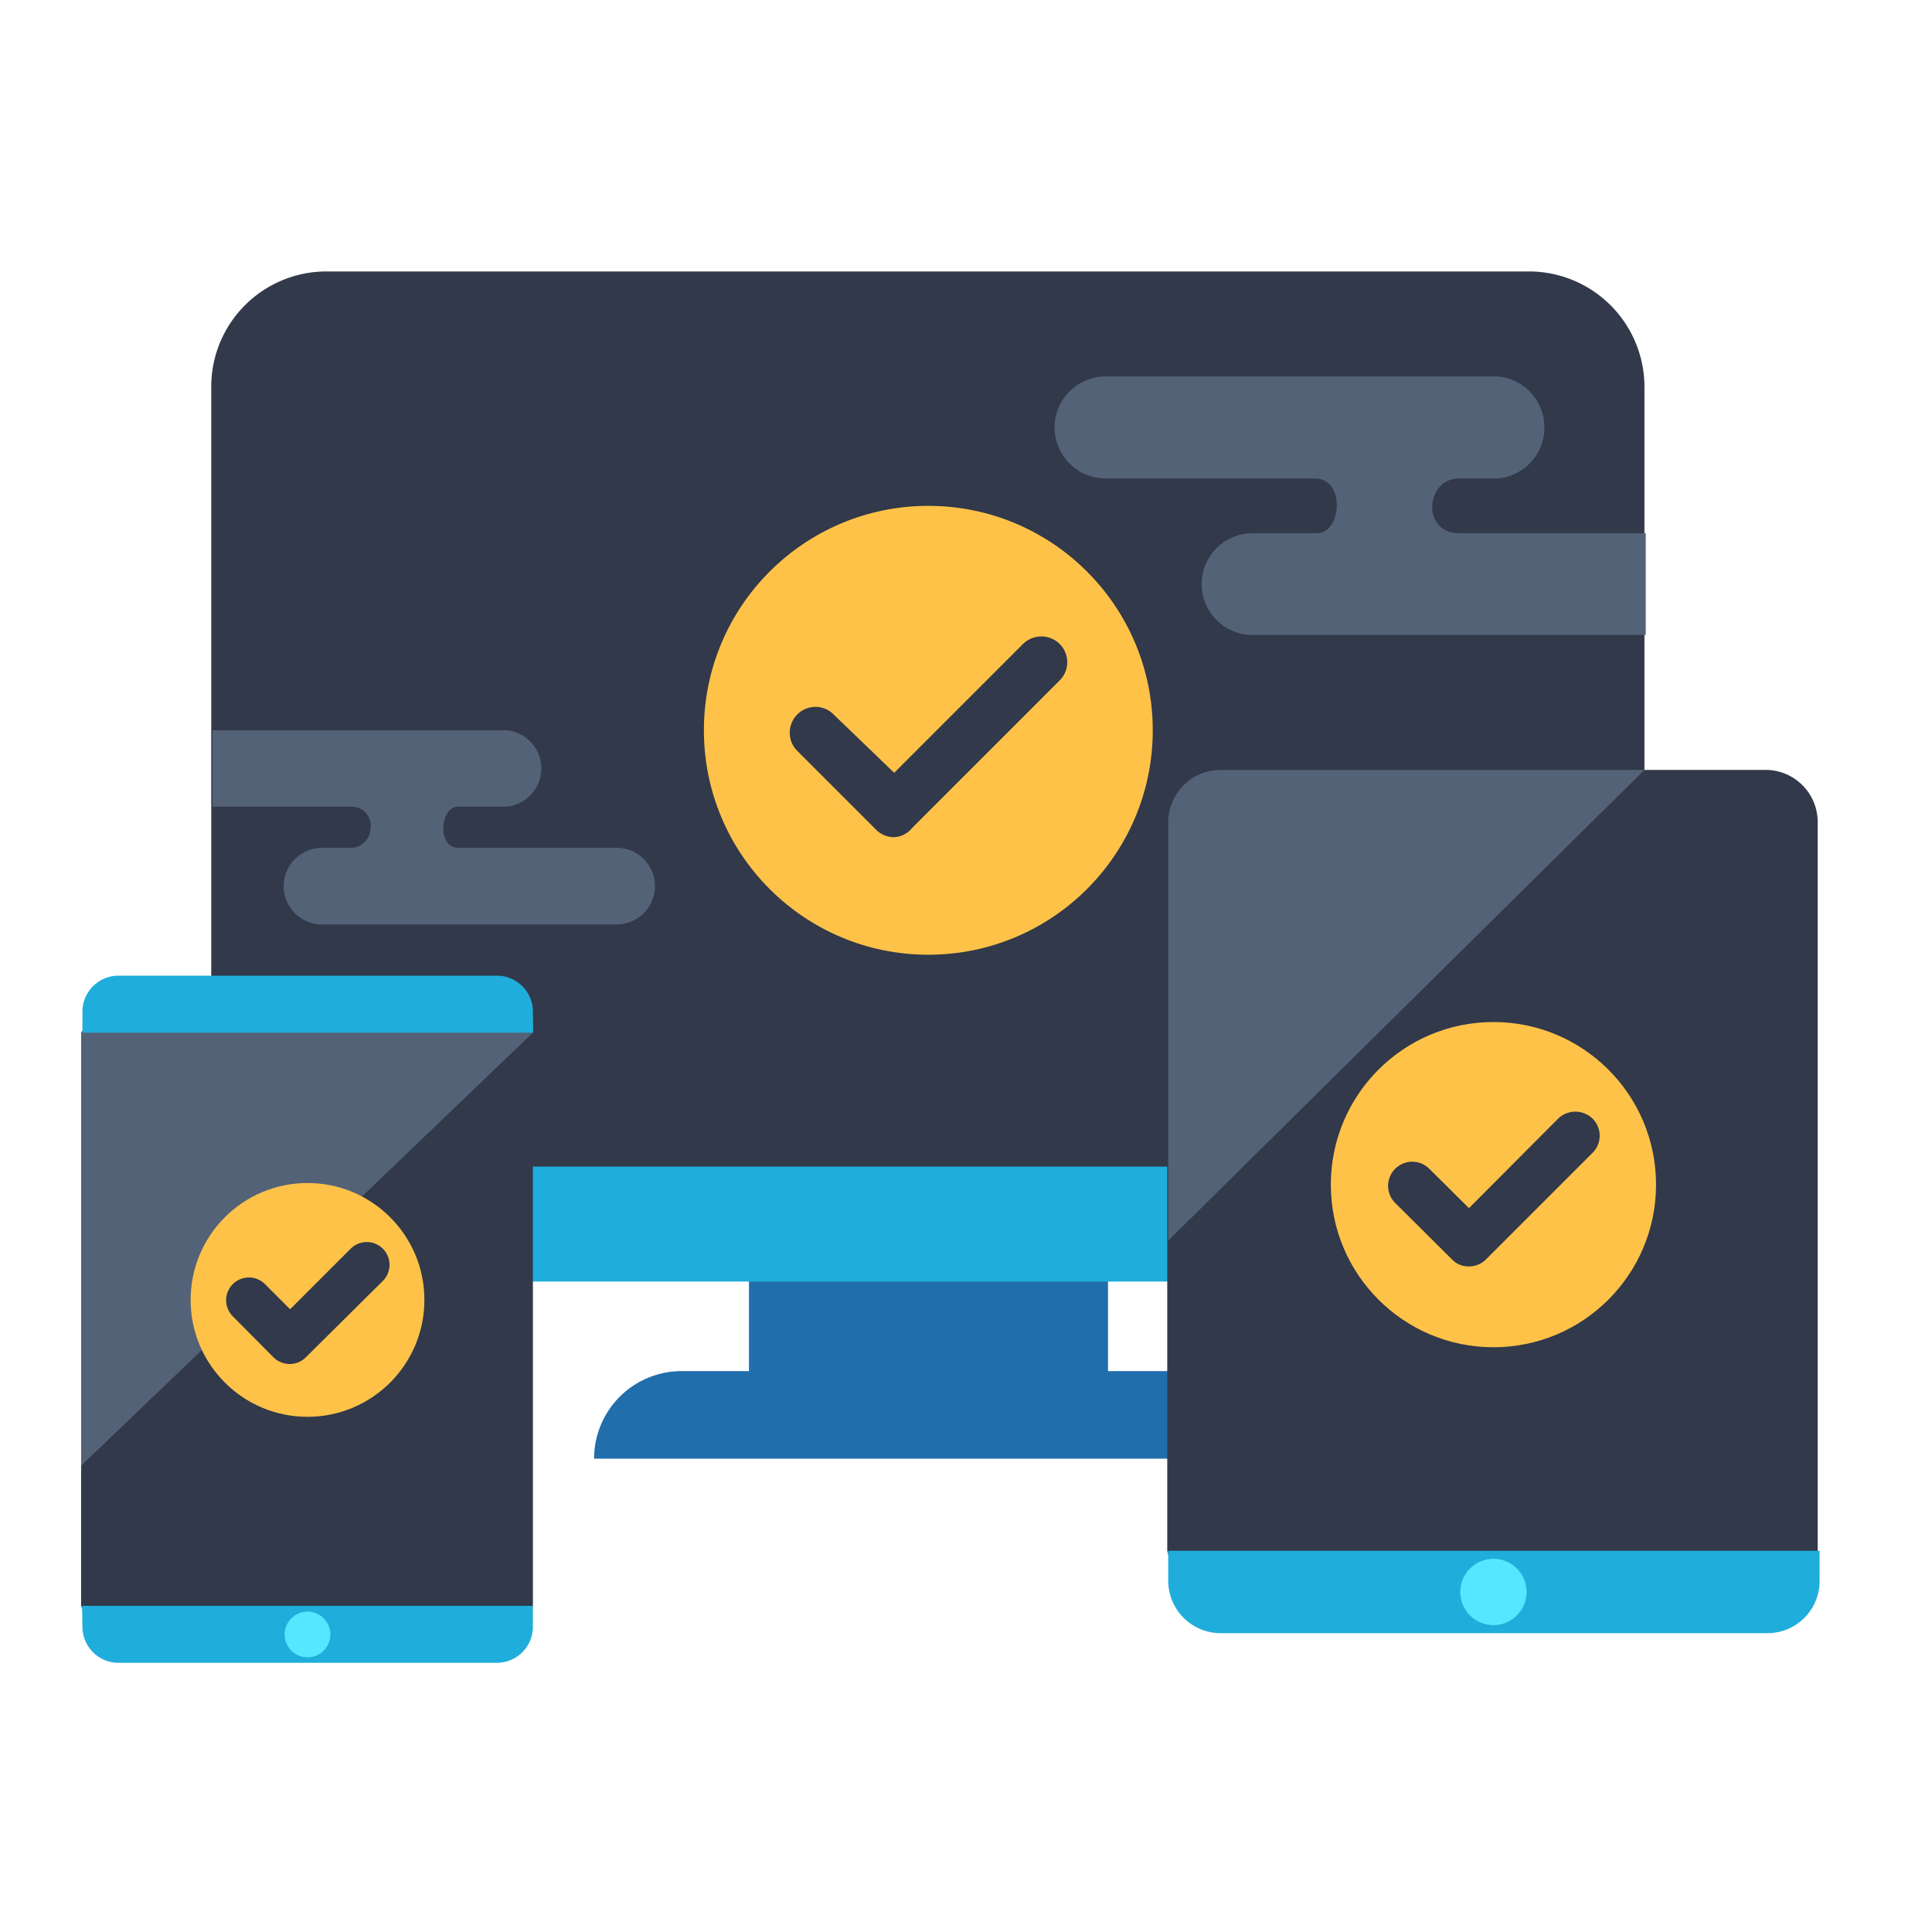 <svg id="レイヤー_1" data-name="レイヤー 1" xmlns="http://www.w3.org/2000/svg" viewBox="0 0 60 60"><defs><style>.cls-1{fill:#216ead;}.cls-2{fill:#31394a;}.cls-3{fill:#1faedb;}.cls-4{fill:#55e7ff;}.cls-5{fill:#546277;}.cls-6{fill:#ffc248;}</style></defs><rect class="cls-1" x="23.26" y="39.2" width="11.15" height="3.85"/><path class="cls-1" d="M21.17,42.58H36.5a2.72,2.72,0,0,1,2.72,2.72v0a0,0,0,0,1,0,0H18.45a0,0,0,0,1,0,0v0a2.72,2.72,0,0,1,2.72-2.72Z"/><path class="cls-2" d="M46.8,38.46,11,38.52c-2,0-4-.53-4.44-2.29V12a3.58,3.58,0,0,1,3.57-3.57H47.5A3.59,3.59,0,0,1,51.07,12V36.23A4.39,4.39,0,0,1,46.8,38.46Z"/><path class="cls-3" d="M51.07,36.23A3.59,3.59,0,0,1,47.5,39.8H10.17A3.58,3.58,0,0,1,6.6,36.23"/><circle class="cls-4" cx="46.94" cy="37.99" r="1.21"/><path class="cls-5" d="M32.75,13.27a1.59,1.59,0,0,1,1.59-1.58H46.5a1.59,1.59,0,0,1,0,3.17H45.32c-1.06,0-1.18,1.7,0,1.7h5.79v3.16H38.9a1.58,1.58,0,0,1,0-3.16h2c.77,0,.89-1.7-.06-1.7H34.34A1.59,1.59,0,0,1,32.75,13.27Z"/><path class="cls-5" d="M20.34,27.52a1.19,1.19,0,0,1-1.19,1.19H10a1.19,1.19,0,1,1,0-2.38h.88c.8,0,.89-1.28,0-1.28H6.6V22.68h9.13a1.19,1.19,0,0,1,0,2.37h-1.5c-.57,0-.66,1.28,0,1.28h4.87A1.19,1.19,0,0,1,20.34,27.52Z"/><circle class="cls-6" cx="28.83" cy="22.68" r="6.97"/><path class="cls-2" d="M27.77,26h0a.79.79,0,0,1-.56-.23l-2.45-2.45a.8.8,0,0,1,0-1.13.79.79,0,0,1,1.13,0L27.77,24l4-4a.81.81,0,0,1,1.14,0,.8.8,0,0,1,0,1.13l-4.57,4.57A.79.79,0,0,1,27.77,26Z"/><path class="cls-2" d="M54.87,23.91h-17a1.63,1.63,0,0,0-1.62,1.62V48.16c.21.8.76,1.75,1.65,1.75l16.71,0c.89,0,1.39-.87,1.84-1.7V25.53A1.62,1.62,0,0,0,54.87,23.91Z"/><path class="cls-3" d="M36.28,49.1a1.63,1.63,0,0,0,1.62,1.62h17a1.62,1.62,0,0,0,1.61-1.62v-.94H36.28Z"/><circle class="cls-4" cx="46.38" cy="49.44" r="1.03"/><path class="cls-2" d="M15.23,31.18H4a2.12,2.12,0,0,0-1.48.89v17.8a1.37,1.37,0,0,0,1.3.89L15.18,51a1.64,1.64,0,0,0,1.37-1.11V32.07C16.09,31.49,15.84,31.18,15.23,31.18Z"/><path class="cls-5" d="M16.55,32.07c-.46-.58-.71-.89-1.32-.89H4a2.12,2.12,0,0,0-1.48.89V45.52"/><path class="cls-3" d="M2.56,50.52a1.12,1.12,0,0,0,1.12,1.12H15.43a1.12,1.12,0,0,0,1.12-1.12v-.65h-14Z"/><path class="cls-3" d="M16.55,31.42a1.12,1.12,0,0,0-1.12-1.12H3.68a1.12,1.12,0,0,0-1.12,1.12v.65h14Z"/><circle class="cls-4" cx="9.55" cy="50.76" r="0.71"/><path class="cls-5" d="M51.07,23.91H37.9a1.63,1.63,0,0,0-1.62,1.62v13Z"/><circle class="cls-6" cx="46.38" cy="36.79" r="5.05"/><path class="cls-2" d="M45.62,39.33a.71.71,0,0,1-.53-.22l-1.78-1.77a.75.75,0,0,1,1.06-1.06l1.25,1.24,2.77-2.78a.77.77,0,0,1,1.07,0,.75.75,0,0,1,0,1.06l-3.31,3.31A.74.74,0,0,1,45.62,39.33Z"/><circle class="cls-6" cx="9.55" cy="40.37" r="3.63"/><path class="cls-2" d="M9,42.36a.72.72,0,0,1-.5-.2L7.23,40.88a.7.7,0,0,1,1-1l.78.78,1.88-1.88a.7.7,0,1,1,1,1L9.49,42.16A.7.7,0,0,1,9,42.36Z"/></svg>